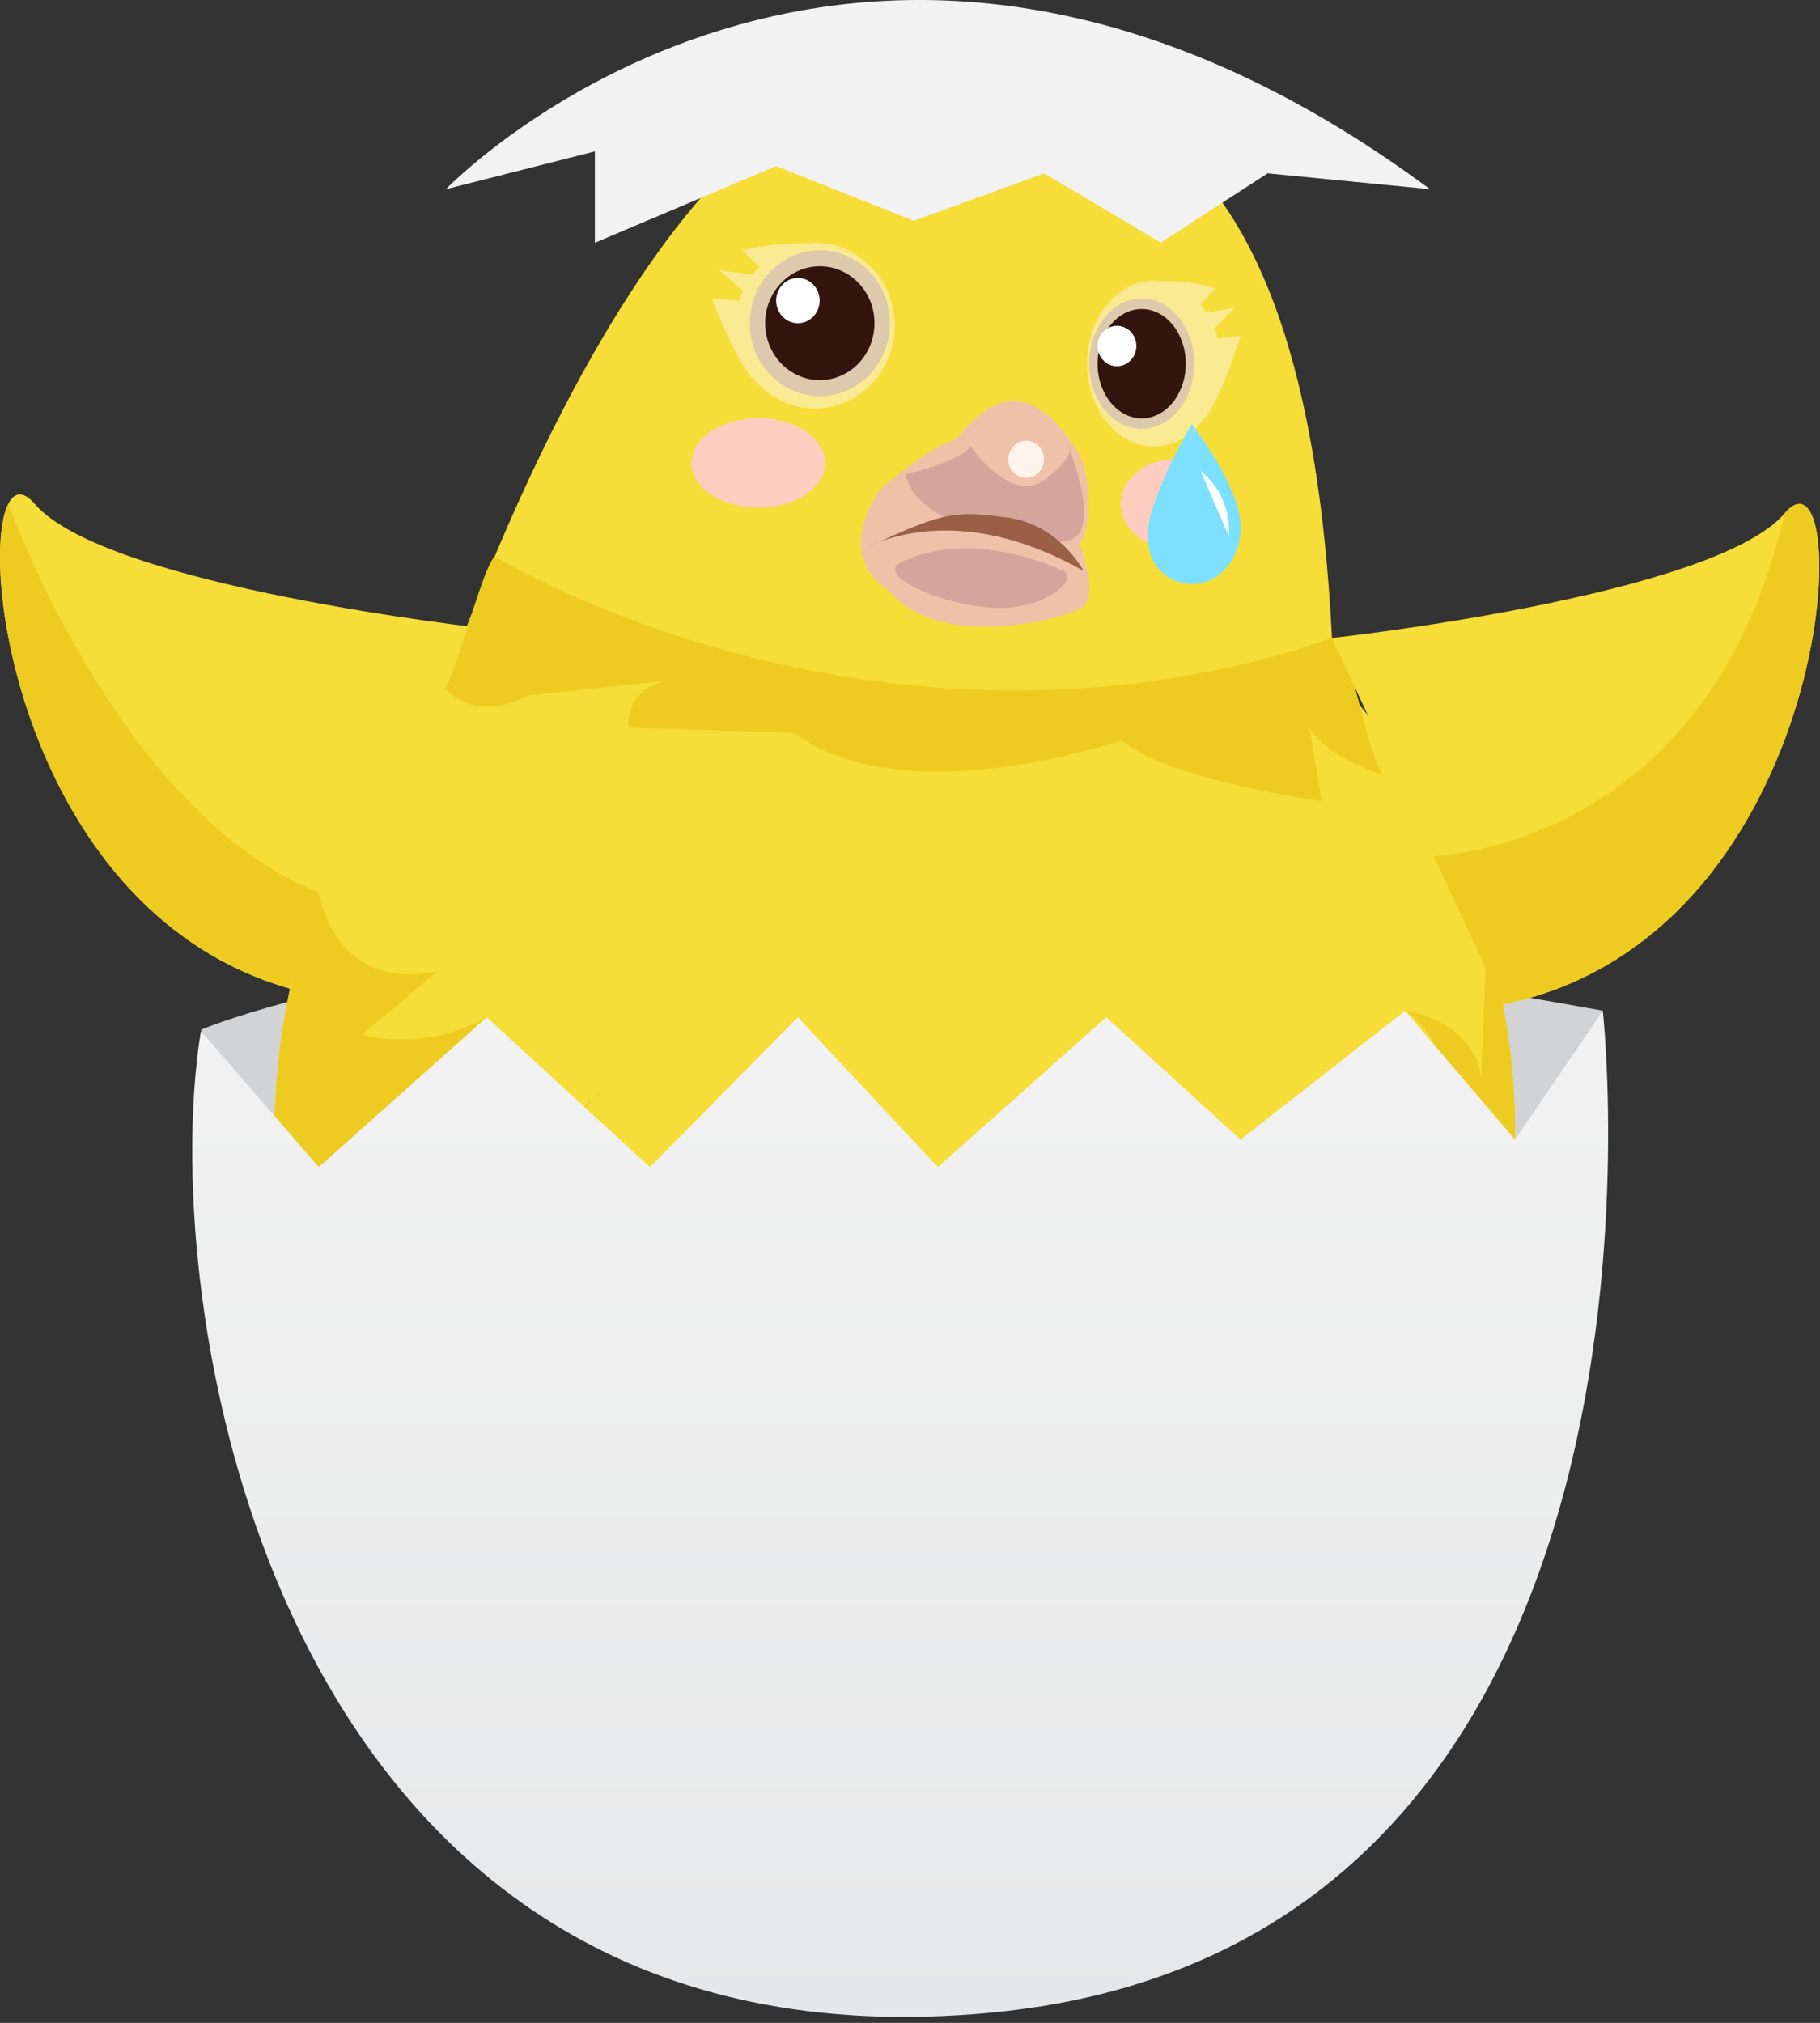 <svg width="251" height="279" viewBox="0 0 251 279" fill="none" xmlns="http://www.w3.org/2000/svg">
<rect x="0" y="0" width="251" height="279" fill="#333333" stroke="none"/>
<path d="M27.706 142.03C27.706 142.03 89.947 115.367 221.063 139.398L187.109 197.267L48.749 178.99L27.706 142.03Z" fill="#D1D3D4"/>
<path d="M67.228 86.702L43.633 137.236C42.33 136.969 41.082 136.656 39.858 136.312C3.757 125.931 -3.188 78.042 1.144 69.502C1.964 67.858 3.212 67.667 4.754 69.464C14.556 80.948 67.228 86.702 67.228 86.702Z" fill="#F6DD38"/>
<path d="M208.941 156.175C208.934 169.296 206.144 182.254 200.77 194.122C195.396 205.989 187.571 216.474 177.854 224.827C168.137 233.179 156.769 239.193 144.562 242.439C132.354 245.684 119.609 246.081 107.237 243.6C94.865 241.12 83.172 235.824 72.994 228.091C62.816 220.358 54.403 210.379 48.358 198.866C42.313 187.354 38.785 174.593 38.025 161.496C37.265 148.398 39.293 135.288 43.964 123.101C45.116 120.099 46.428 117.165 47.892 114.314C53.149 104.044 60.292 94.95 68.917 87.549C70.685 86.02 72.49 84.567 74.368 83.216C90.318 71.59 109.6 65.982 129.026 67.319C148.451 68.656 166.857 76.859 181.198 90.57C185.285 94.458 188.991 98.759 192.261 103.41C194.741 106.878 196.966 110.536 198.918 114.352C201.41 119.201 203.458 124.283 205.037 129.531C207.624 138.156 208.941 147.139 208.941 156.175Z" fill="#F6DD38"/>
<path d="M82.99 150.408C82.701 150.747 82.384 151.059 82.042 151.339C82.476 150.893 82.788 150.58 82.99 150.408Z" fill="#DFC010"/>
<path d="M208.941 156.175C208.934 169.296 206.144 182.254 200.77 194.122C195.396 205.99 187.571 216.474 177.854 224.827C168.137 233.179 156.769 239.193 144.562 242.439C132.354 245.684 119.609 246.081 107.237 243.601C94.865 241.12 83.172 235.824 72.994 228.091C62.816 220.358 54.403 210.379 48.358 198.866C42.313 187.354 38.785 174.593 38.025 161.496C37.265 148.398 39.293 135.288 43.964 123.102C44.062 123.739 46.215 136.834 60.307 133.986L49.905 142.735C49.905 142.735 58.716 145.253 67.136 140.237C67.136 140.237 55.51 154.607 54.066 156.08C55.761 155.729 72.196 160.279 81.993 151.396C78.627 154.996 69.871 166.613 83.168 179.065C83.168 179.065 77.159 168.627 83.168 161.949C83.168 161.949 83.963 184.89 94.396 185.744C94.396 185.744 90.792 177.402 92.389 174.05C92.389 174.05 116.864 191.594 155.713 173.642C155.713 173.642 158.931 177.402 158.112 183.654C162.551 179.092 165.258 173.013 165.736 166.537C165.736 166.537 170.141 169.462 169.346 180.321C169.346 180.321 189.275 174.012 180.109 154.416C180.109 154.416 188.18 151.51 193.797 158.189C193.797 158.189 204.199 146.495 193.797 139.409C193.797 139.409 203.41 140.626 204.278 148.859L205.043 129.493C207.632 138.13 208.946 147.127 208.941 156.175Z" fill="#EDCB20"/>
<path d="M61.329 94.871C61.329 94.871 87.83 13.793 123.13 10.613C158.43 7.433 181.571 23.129 183.909 93.176L61.329 94.871Z" fill="#F6DD38"/>
<path d="M121.441 67.419C121.441 67.419 128.325 61.582 131.458 60.741C132.963 60.339 139.467 47.607 148.78 62.519C150.677 66.495 150.481 73.021 148.878 75.041C148.878 75.041 151.748 82.363 149.043 83.892C146.339 85.422 129.383 89.94 122.432 81.311C122.432 81.311 114.778 77.233 121.441 67.419Z" fill="#EFC1A9"/>
<path d="M124.935 65.386C124.935 65.386 132.455 63.71 133.85 61.562C133.85 61.562 139.528 69.739 144.154 66.119C148.78 62.499 147.336 61.562 147.336 61.562C147.336 61.562 152.054 73.16 147.55 74.492C143.047 75.824 126.006 72.835 124.935 65.386Z" fill="#D3A59C"/>
<path d="M119.495 75.575C120.613 74.968 121.793 74.495 123.014 74.167C127.786 72.784 137.142 71.777 149.423 78.73C149.423 78.73 146.149 72.357 138.904 71.382C131.66 70.407 130.032 70.585 119.495 75.575Z" fill="#996045"/>
<path d="M141.517 65.909C142.876 65.909 143.977 64.762 143.977 63.347C143.977 61.932 142.876 60.785 141.517 60.785C140.159 60.785 139.057 61.932 139.057 63.347C139.057 64.762 140.159 65.909 141.517 65.909Z" fill="#FFF3EE"/>
<path d="M123.411 44.929C123.401 47.184 122.753 49.385 121.549 51.258C120.345 53.131 118.637 54.593 116.639 55.462C114.642 56.33 112.443 56.566 110.317 56.14C108.191 55.714 106.233 54.645 104.688 53.067C104.688 53.067 104.688 53.067 104.651 53.023C101.695 50.818 98.183 41.138 98.183 41.138L101.959 41.463C102.088 40.998 102.256 40.546 102.46 40.112L99.187 37.244L103.8 37.882C104.084 37.49 104.394 37.122 104.73 36.779L102.313 34.536C105.255 33.825 108.271 33.5 111.29 33.567C111.293 33.571 111.298 33.575 111.302 33.577C111.307 33.579 111.312 33.58 111.317 33.58C111.323 33.58 111.328 33.579 111.333 33.577C111.337 33.575 111.341 33.571 111.345 33.567C115.438 33.778 118.149 35.02 119.911 36.626C120.04 36.741 120.174 36.855 120.266 36.951C121.537 38.318 122.47 39.987 122.983 41.813C123.114 42.303 123.212 42.801 123.277 43.304C123.277 43.457 123.313 43.598 123.332 43.731C123.349 43.833 123.349 43.936 123.332 44.037C123.378 44.332 123.405 44.631 123.411 44.929Z" fill="#FAEA92"/>
<path d="M119.936 36.607C118.149 35.001 115.439 33.758 111.369 33.548C111.729 33.508 112.091 33.486 112.452 33.484C115.239 33.487 117.918 34.605 119.936 36.607Z" fill="#FAEA92"/>
<path d="M123.007 41.794C122.494 39.968 121.562 38.299 120.291 36.932C121.613 38.257 122.554 39.941 123.007 41.794Z" fill="#FAEA92"/>
<path d="M149.937 50.142C149.937 56.47 154.067 61.581 159.146 61.581C160.394 61.561 161.622 61.254 162.744 60.682C163.865 60.111 164.851 59.288 165.632 58.274C165.632 58.274 165.632 58.274 165.662 58.236C168.14 56.024 171.084 46.344 171.084 46.344L167.92 46.676C167.81 46.214 167.669 45.76 167.498 45.319L170.245 42.451L166.378 43.088C166.142 42.702 165.883 42.331 165.601 41.979L167.626 39.736C165.175 39.031 162.637 38.704 160.094 38.767H160.051C156.619 38.978 154.342 40.22 152.849 41.826C152.745 41.93 152.646 42.041 152.556 42.158C151.46 43.58 150.682 45.239 150.279 47.014C150.167 47.505 150.083 48.003 150.028 48.505C150.028 48.664 150.028 48.798 149.98 48.932C149.965 49.035 149.965 49.14 149.98 49.244C149.947 49.542 149.932 49.842 149.937 50.142Z" fill="#FAEA92"/>
<path d="M152.843 41.813C154.336 40.208 156.612 38.965 160.045 38.755C159.745 38.717 159.442 38.697 159.139 38.697C157.937 38.716 156.752 39.004 155.666 39.542C154.579 40.08 153.617 40.854 152.843 41.813Z" fill="#FAEA92"/>
<path d="M150.279 47C150.682 45.226 151.46 43.567 152.556 42.145C151.415 43.537 150.632 45.208 150.279 47Z" fill="#FAEA92"/>
<path d="M113.064 54.636C118.4 54.636 122.726 50.131 122.726 44.574C122.726 39.017 118.4 34.512 113.064 34.512C107.728 34.512 103.403 39.017 103.403 44.574C103.403 50.131 107.728 54.636 113.064 54.636Z" fill="#DDC9AC"/>
<path d="M157.451 59.146C161.452 59.146 164.696 55.123 164.696 50.161C164.696 45.199 161.452 41.176 157.451 41.176C153.45 41.176 150.206 45.199 150.206 50.161C150.206 55.123 153.45 59.146 157.451 59.146Z" fill="#DDC9AC"/>
<path d="M113.064 52.425C117.228 52.425 120.603 48.91 120.603 44.574C120.603 40.238 117.228 36.723 113.064 36.723C108.901 36.723 105.526 40.238 105.526 44.574C105.526 48.91 108.901 52.425 113.064 52.425Z" fill="#32150F"/>
<path d="M157.451 57.7C160.81 57.7 163.533 54.325 163.533 50.162C163.533 45.998 160.81 42.623 157.451 42.623C154.092 42.623 151.368 45.998 151.368 50.162C151.368 54.325 154.092 57.7 157.451 57.7Z" fill="#32150F"/>
<path d="M110.042 44.579C111.697 44.579 113.04 43.181 113.04 41.456C113.04 39.732 111.697 38.334 110.042 38.334C108.386 38.334 107.043 39.732 107.043 41.456C107.043 43.181 108.386 44.579 110.042 44.579Z" fill="white"/>
<path d="M154.042 50.505C155.519 50.505 156.716 49.258 156.716 47.72C156.716 46.182 155.519 44.935 154.042 44.935C152.566 44.935 151.368 46.182 151.368 47.72C151.368 49.258 152.566 50.505 154.042 50.505Z" fill="white"/>
<path d="M104.584 70.025C109.68 70.025 113.811 67.263 113.811 63.856C113.811 60.449 109.68 57.688 104.584 57.688C99.487 57.688 95.356 60.449 95.356 63.856C95.356 67.263 99.487 70.025 104.584 70.025Z" fill="#FFCCC0"/>
<path d="M162.009 75.685C166.125 75.685 169.462 72.923 169.462 69.516C169.462 66.109 166.125 63.348 162.009 63.348C157.893 63.348 154.556 66.109 154.556 69.516C154.556 72.923 157.893 75.685 162.009 75.685Z" fill="#FFCCC0"/>
<path d="M180.586 100.34L182.269 110.492C182.269 110.492 160.773 107.528 154.734 102.086C154.734 102.086 124.751 112.448 109.552 101.079L86.631 100.34C86.631 100.34 86.049 94.975 92.205 93.866L72.943 95.905C72.943 95.905 65.955 99.971 61.329 94.873C61.941 94.127 62.767 91.852 63.648 89.137C65.239 84.237 67.038 77.928 68.225 76.736C80.304 83.848 125.969 105.33 178.83 89.634L183.664 87.971C187.69 93.279 187.421 100.493 190.64 106.84C187.476 105.814 182.599 103.673 180.586 100.34Z" fill="#EDCB20"/>
<path d="M207.252 138.537L197.713 118.068L183.676 87.996C183.676 87.996 236.299 82.261 246.144 70.79C255.989 59.32 253.915 129.029 207.252 138.537Z" fill="#F6DD38"/>
<path d="M43.964 123.103L39.858 136.294C3.757 125.913 -3.188 78.024 1.144 69.484C1.144 69.504 16.3 112.123 43.964 123.103Z" fill="#EDCB20"/>
<path d="M207.252 138.537L197.713 118.069C202.51 117.801 236.146 114.277 246.144 70.765C255.965 59.301 253.915 129.029 207.252 138.537Z" fill="#EDCB20"/>
<path d="M27.706 142.195L43.964 160.968L67.13 140.29L89.629 160.968L110.042 140.29L129.353 160.968L152.556 140.29L171.084 157.164L193.791 139.41L208.941 157.17L221.044 139.41C221.044 139.41 235.448 267.989 136.934 277.561C38.42 287.132 21.287 181.59 27.706 142.195Z" fill="url(#paint0_linear_2_242)"/>
<path d="M197.223 26.099C117.935 -32.624 61.488 26.099 61.488 26.099L82.042 20.88V33.485L107.043 22.9L126.012 30.464L144.008 23.907L160.082 33.466L174.822 23.907L197.223 26.099Z" fill="url(#paint1_linear_2_242)"/>
<path d="M124.017 77.71C124.017 77.71 132.345 72.439 146.657 78.729C148.805 79.851 144.173 84.159 137.05 83.827C129.928 83.496 121.129 79.526 124.017 77.71Z" fill="#D3A59C"/>
<path d="M164.365 58.504C164.365 58.504 170.374 66.24 171.029 71.682C171.683 77.124 167.529 81.49 163.062 80.387C158.595 79.285 157.555 75.009 158.748 70.867C160.424 65.029 164.365 58.504 164.365 58.504Z" fill="#7DE0FF"/>
<path d="M165.583 64.973C166.899 66.01 167.945 67.375 168.623 68.943C169.3 70.511 169.589 72.231 169.462 73.945" fill="white"/>
<defs>
<linearGradient id="paint0_linear_2_242" x1="124.152" y1="139.41" x2="124.152" y2="278.172" gradientUnits="userSpaceOnUse">
<stop stop-color="#F2F2F2"/>
<stop offset="1" stop-color="#E6E7E8"/>
</linearGradient>
<linearGradient id="paint1_linear_2_242" x1="42505.9" y1="4098.55" x2="72616" y2="4098.55" gradientUnits="userSpaceOnUse">
<stop stop-color="#F2F2F2"/>
<stop offset="1" stop-color="#E6E7E8"/>
</linearGradient>
</defs>
</svg>
